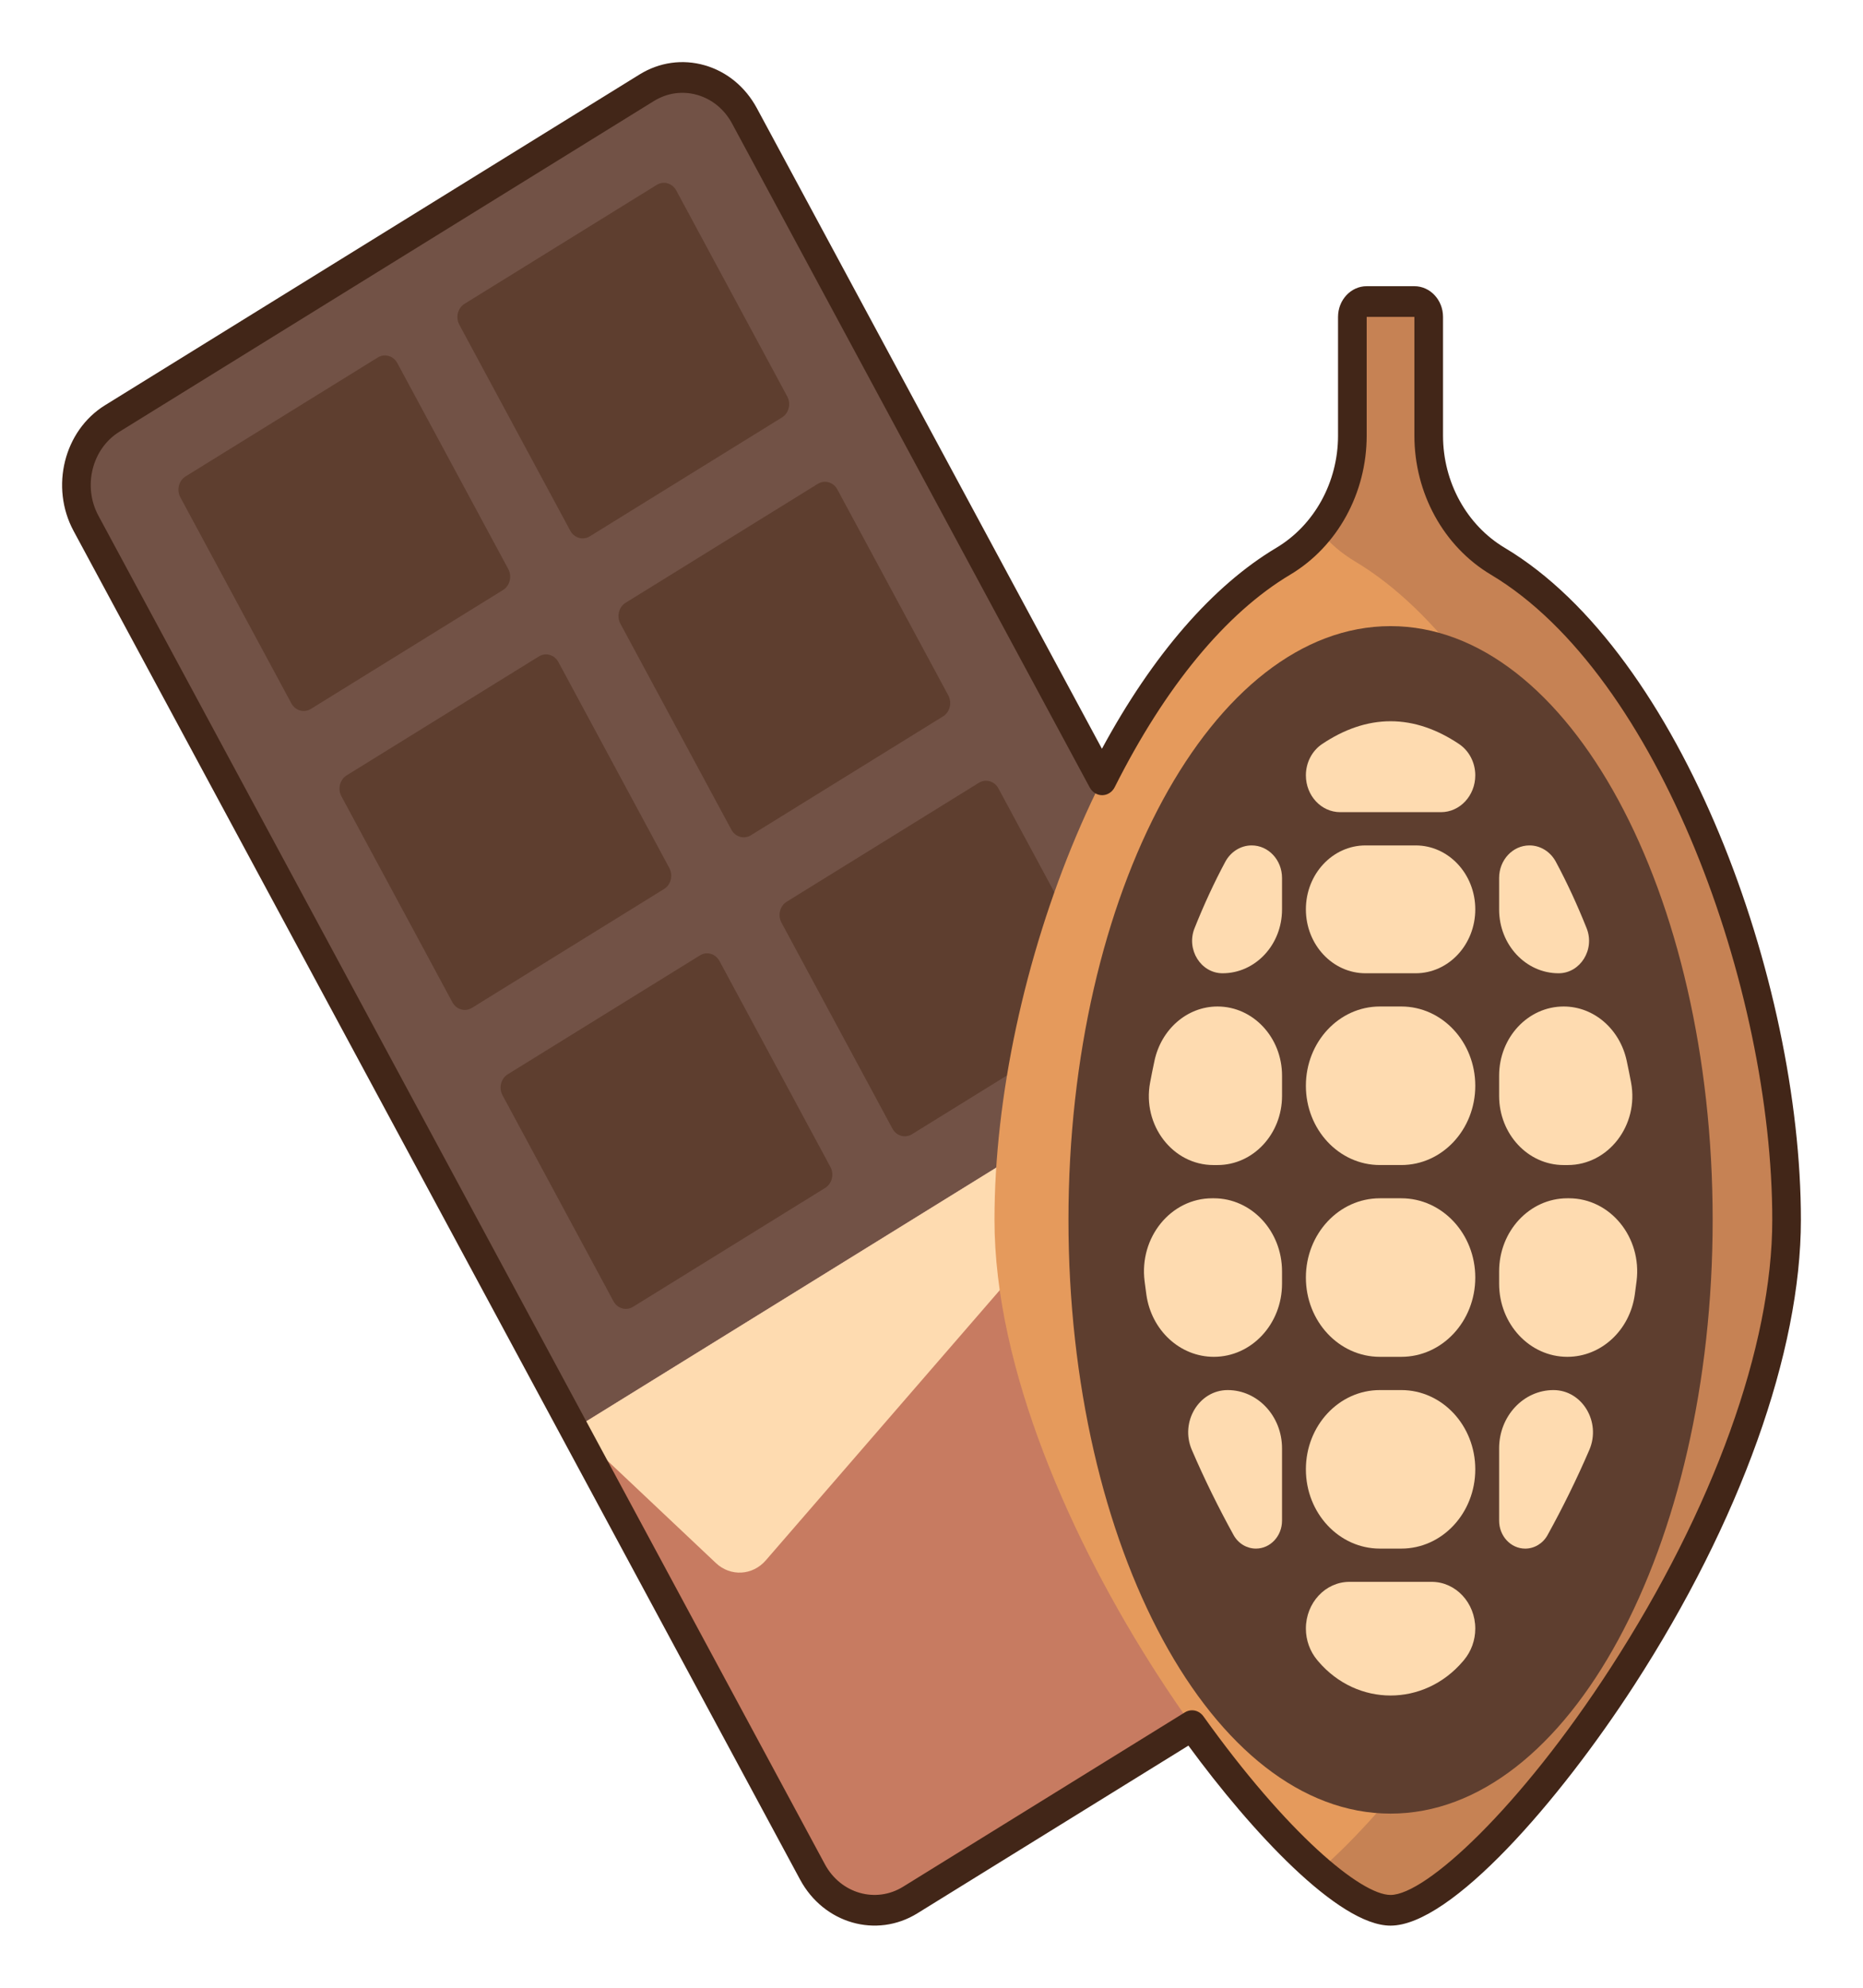 <svg width="120" height="128" viewBox="0 0 120 128" fill="none" xmlns="http://www.w3.org/2000/svg">
<g filter="url(#filter0_d_30_396)">
<path d="M41.656 1.653L7.228 22.95C5.023 24.314 4.267 27.335 5.54 29.697L36.968 88.021L79.382 61.784L47.954 3.461C46.681 1.098 43.861 0.288 41.656 1.653Z" fill="#725246"/>
<path d="M79.38 61.784L36.967 88.021L52.335 116.541C53.608 118.904 56.428 119.714 58.633 118.349L93.061 97.052C95.266 95.688 96.022 92.667 94.749 90.304L79.38 61.784Z" fill="#C77B61"/>
<path d="M71.397 66.724L86.764 95.244C88.037 97.607 87.282 100.628 85.077 101.992L93.063 97.052C95.268 95.688 96.024 92.667 94.75 90.304L79.382 61.784L71.397 66.724Z" fill="#5E3E2F"/>
<path d="M79.38 61.784L36.967 88.021L46.113 96.652C47.051 97.537 48.476 97.46 49.326 96.479L79.38 61.784Z" fill="#FEDBB0"/>
<path d="M50.37 22.88L37.992 30.536C37.551 30.809 36.987 30.647 36.733 30.175L29.587 16.913C29.332 16.44 29.483 15.836 29.924 15.563L42.302 7.906C42.743 7.634 43.307 7.795 43.561 8.268L50.708 21.53C50.962 22.002 50.811 22.606 50.37 22.88Z" fill="#5E3E2F"/>
<path d="M32.401 33.994L20.024 41.651C19.582 41.923 19.018 41.762 18.764 41.289L11.618 28.027C11.363 27.554 11.514 26.95 11.955 26.677L24.333 19.021C24.774 18.748 25.338 18.91 25.593 19.382L32.739 32.644C32.993 33.117 32.842 33.721 32.401 33.994Z" fill="#5E3E2F"/>
<path d="M53.151 72.496L40.774 80.153C40.332 80.425 39.769 80.264 39.514 79.791L32.368 66.529C32.113 66.056 32.264 65.452 32.705 65.179L45.083 57.523C45.524 57.25 46.088 57.411 46.343 57.884L53.489 71.146C53.743 71.619 53.592 72.223 53.151 72.496Z" fill="#5E3E2F"/>
<path d="M71.12 61.382L58.742 69.038C58.301 69.311 57.737 69.149 57.483 68.677L50.337 55.415C50.082 54.942 50.233 54.338 50.674 54.065L63.052 46.408C63.493 46.136 64.057 46.297 64.311 46.77L71.457 60.032C71.712 60.505 71.561 61.109 71.12 61.382Z" fill="#5E3E2F"/>
<path d="M42.776 53.245L30.399 60.902C29.957 61.175 29.393 61.013 29.139 60.54L21.993 47.279C21.738 46.806 21.889 46.202 22.33 45.929L34.708 38.272C35.149 37.999 35.713 38.161 35.968 38.634L43.114 51.896C43.368 52.368 43.217 52.973 42.776 53.245Z" fill="#5E3E2F"/>
<path d="M60.745 42.13L48.367 49.787C47.926 50.06 47.362 49.898 47.108 49.426L39.962 36.164C39.707 35.691 39.858 35.087 40.299 34.814L52.677 27.157C53.118 26.885 53.682 27.046 53.936 27.519L61.083 40.781C61.337 41.253 61.186 41.858 60.745 42.13Z" fill="#5E3E2F"/>
<path d="M92.027 24.051V16.405C92.027 15.86 91.614 15.418 91.105 15.418H88.031C87.522 15.418 87.109 15.86 87.109 16.405V24.051C87.109 27.416 85.4 30.506 82.656 32.141C71.925 38.539 64.057 58.702 64.057 74.553C64.057 93.65 83.728 119.012 89.568 119.012C95.408 119.012 115.079 93.65 115.079 74.553C115.079 58.703 107.21 38.539 96.479 32.141C93.735 30.505 92.027 27.416 92.027 24.051Z" fill="#E59A5C"/>
<path d="M96.481 32.141C93.737 30.505 92.029 27.416 92.029 24.051V16.405C92.029 15.86 91.616 15.418 91.106 15.418H88.033C87.523 15.418 87.111 15.86 87.111 16.405V24.051C87.111 26.334 86.322 28.489 84.959 30.151C85.605 30.938 86.378 31.615 87.26 32.141C97.991 38.539 105.86 58.702 105.86 74.553C105.86 90.014 92.968 109.578 84.959 116.469C86.843 118.089 88.458 119.012 89.57 119.012C95.41 119.012 115.081 93.65 115.081 74.553C115.08 58.703 107.212 38.539 96.481 32.141Z" fill="#C68254"/>
<path d="M89.569 112.787C101.027 112.787 110.316 95.669 110.316 74.553C110.316 53.437 101.027 36.319 89.569 36.319C78.111 36.319 68.822 53.437 68.822 74.553C68.822 95.669 78.111 112.787 89.569 112.787Z" fill="#5E3E2F"/>
<path d="M91.184 50.44H87.957C85.835 50.44 84.115 52.283 84.115 54.556C84.115 56.83 85.835 58.673 87.957 58.673H91.184C93.306 58.673 95.026 56.83 95.026 54.556C95.026 52.283 93.306 50.44 91.184 50.44Z" fill="#FEDBB0"/>
<path d="M90.262 85.513H88.879C86.248 85.513 84.115 87.798 84.115 90.617C84.115 93.436 86.248 95.721 88.879 95.721H90.262C92.894 95.721 95.026 93.436 95.026 90.617C95.026 87.798 92.894 85.513 90.262 85.513Z" fill="#FEDBB0"/>
<path d="M96.562 65.267V66.569C96.562 69.029 98.423 71.023 100.719 71.023H100.98C103.598 71.023 105.578 68.458 105.061 65.708C104.973 65.241 104.879 64.774 104.779 64.307C104.341 62.271 102.669 60.813 100.719 60.813C98.423 60.813 96.562 62.807 96.562 65.267Z" fill="#FEDBB0"/>
<path d="M96.562 89.263V93.922C96.562 94.916 97.314 95.722 98.242 95.722C98.831 95.722 99.381 95.394 99.681 94.851C100.639 93.118 101.553 91.271 102.373 89.365C103.146 87.566 101.912 85.513 100.063 85.513C98.13 85.513 96.562 87.192 96.562 89.263Z" fill="#FEDBB0"/>
<path d="M100.956 83.372C103.132 83.372 104.983 81.665 105.302 79.358C105.342 79.073 105.379 78.787 105.415 78.502C105.772 75.677 103.722 73.163 101.061 73.163H100.955C98.529 73.163 96.562 75.27 96.562 77.869V78.665C96.563 81.265 98.529 83.372 100.956 83.372Z" fill="#FEDBB0"/>
<path d="M90.262 60.813H88.879C86.248 60.813 84.115 63.099 84.115 65.918C84.115 68.737 86.248 71.022 88.879 71.022H90.262C92.894 71.022 95.026 68.737 95.026 65.918C95.026 63.099 92.894 60.813 90.262 60.813Z" fill="#FEDBB0"/>
<path d="M88.879 83.372H90.262C92.894 83.372 95.026 81.087 95.026 78.267C95.026 75.448 92.894 73.163 90.262 73.163H88.879C86.248 73.163 84.115 75.448 84.115 78.267C84.115 81.087 86.248 83.372 88.879 83.372Z" fill="#FEDBB0"/>
<path d="M82.578 93.922V89.263C82.578 87.192 81.011 85.513 79.077 85.513C77.229 85.513 75.994 87.566 76.768 89.364C77.587 91.271 78.502 93.118 79.459 94.851C79.759 95.394 80.309 95.721 80.898 95.721C81.826 95.721 82.578 94.916 82.578 93.922Z" fill="#FEDBB0"/>
<path d="M80.623 50.44C79.919 50.44 79.272 50.845 78.921 51.499C78.205 52.834 77.542 54.27 76.942 55.775C76.394 57.148 77.354 58.673 78.748 58.673C80.863 58.673 82.578 56.836 82.578 54.569V52.535C82.578 51.377 81.703 50.44 80.623 50.44Z" fill="#FEDBB0"/>
<path d="M92.216 97.862H86.925C85.373 97.862 84.115 99.21 84.115 100.873C84.115 101.621 84.378 102.341 84.843 102.897C84.865 102.924 84.888 102.95 84.91 102.977C87.413 105.916 91.728 105.916 94.231 102.977C94.254 102.951 94.276 102.924 94.298 102.897C94.764 102.341 95.026 101.621 95.026 100.873C95.026 99.21 93.768 97.862 92.216 97.862Z" fill="#FEDBB0"/>
<path d="M82.579 66.569V65.267C82.579 62.807 80.718 60.813 78.422 60.813C76.472 60.813 74.8 62.271 74.363 64.307C74.263 64.774 74.169 65.241 74.081 65.708C73.564 68.458 75.543 71.023 78.161 71.023H78.423C80.718 71.022 82.579 69.028 82.579 66.569Z" fill="#FEDBB0"/>
<path d="M86.327 48.299H92.814C94.035 48.299 95.026 47.238 95.026 45.928C95.026 45.107 94.629 44.344 93.979 43.91C92.576 42.971 91.098 42.444 89.571 42.444C88.043 42.444 86.565 42.971 85.163 43.91C84.513 44.344 84.115 45.107 84.115 45.928C84.115 47.238 85.106 48.299 86.327 48.299Z" fill="#FEDBB0"/>
<path d="M96.562 52.534V54.569C96.562 56.836 98.278 58.673 100.393 58.673C101.787 58.673 102.747 57.148 102.199 55.775C101.598 54.269 100.935 52.833 100.219 51.499C99.869 50.844 99.221 50.44 98.517 50.44C97.438 50.44 96.562 51.377 96.562 52.534Z" fill="#FEDBB0"/>
<path d="M78.186 73.163H78.08C75.419 73.163 73.369 75.677 73.726 78.503C73.762 78.787 73.8 79.073 73.839 79.358C74.159 81.665 76.009 83.372 78.185 83.372C80.611 83.372 82.578 81.265 82.578 78.666V77.87C82.579 75.27 80.612 73.163 78.186 73.163Z" fill="#FEDBB0"/>
<path d="M89.567 120C86.211 120 80.576 113.906 76.548 108.408L59.094 119.205C56.453 120.84 53.062 119.867 51.536 117.036L4.74 30.191C3.215 27.361 4.123 23.728 6.766 22.094L41.193 0.796C42.473 0.005 43.965 -0.205 45.392 0.204C46.819 0.614 48.012 1.595 48.751 2.966L70.978 44.216C74.242 38.179 78.103 33.725 82.207 31.278C84.662 29.814 86.186 27.045 86.186 24.051V16.406C86.186 15.317 87.013 14.43 88.03 14.43H91.104C92.121 14.43 92.948 15.317 92.948 16.406V24.052C92.948 27.047 94.472 29.816 96.927 31.279C108.336 38.081 116 59.147 116 74.554C116 83.052 112.089 93.97 105.271 104.507C100.442 111.969 93.468 120 89.567 120ZM76.783 106.133C77.061 106.133 77.335 106.269 77.515 106.521C82.915 114.073 87.666 118.024 89.567 118.024C91.834 118.024 97.902 112.426 103.755 103.381C110.365 93.167 114.156 82.659 114.156 74.554C114.156 59.707 106.873 39.469 96.031 33.005C92.992 31.194 91.104 27.763 91.104 24.052V16.406H88.031V24.052C88.031 27.763 86.143 31.194 83.105 33.006C78.968 35.472 75.061 40.202 71.803 46.686C71.645 47.002 71.34 47.2 71.006 47.206C71.001 47.206 70.996 47.206 70.992 47.206C70.663 47.206 70.359 47.018 70.193 46.712L47.154 3.955C46.662 3.041 45.866 2.387 44.915 2.113C43.962 1.84 42.968 1.981 42.116 2.508L7.687 23.805C5.926 24.895 5.32 27.316 6.337 29.204L53.133 116.048C54.15 117.935 56.41 118.583 58.171 117.494L76.322 106.266C76.467 106.176 76.626 106.133 76.783 106.133Z" fill="#422618"/>
</g>
<defs>
<filter id="filter0_d_30_396" x="0" y="0" width="120" height="128" filterUnits="userSpaceOnUse" color-interpolation-filters="sRGB">
<feFlood flood-opacity="0" result="BackgroundImageFix"/>
<feColorMatrix in="SourceAlpha" type="matrix" values="0 0 0 0 0 0 0 0 0 0 0 0 0 0 0 0 0 0 127 0" result="hardAlpha"/>
<feOffset dy="4"/>
<feGaussianBlur stdDeviation="2"/>
<feComposite in2="hardAlpha" operator="out"/>
<feColorMatrix type="matrix" values="0 0 0 0 0 0 0 0 0 0 0 0 0 0 0 0 0 0 0.25 0"/>
<feBlend mode="normal" in2="BackgroundImageFix" result="effect1_dropShadow_30_396"/>
<feBlend mode="normal" in="SourceGraphic" in2="effect1_dropShadow_30_396" result="shape"/>
</filter>
</defs>
</svg>
